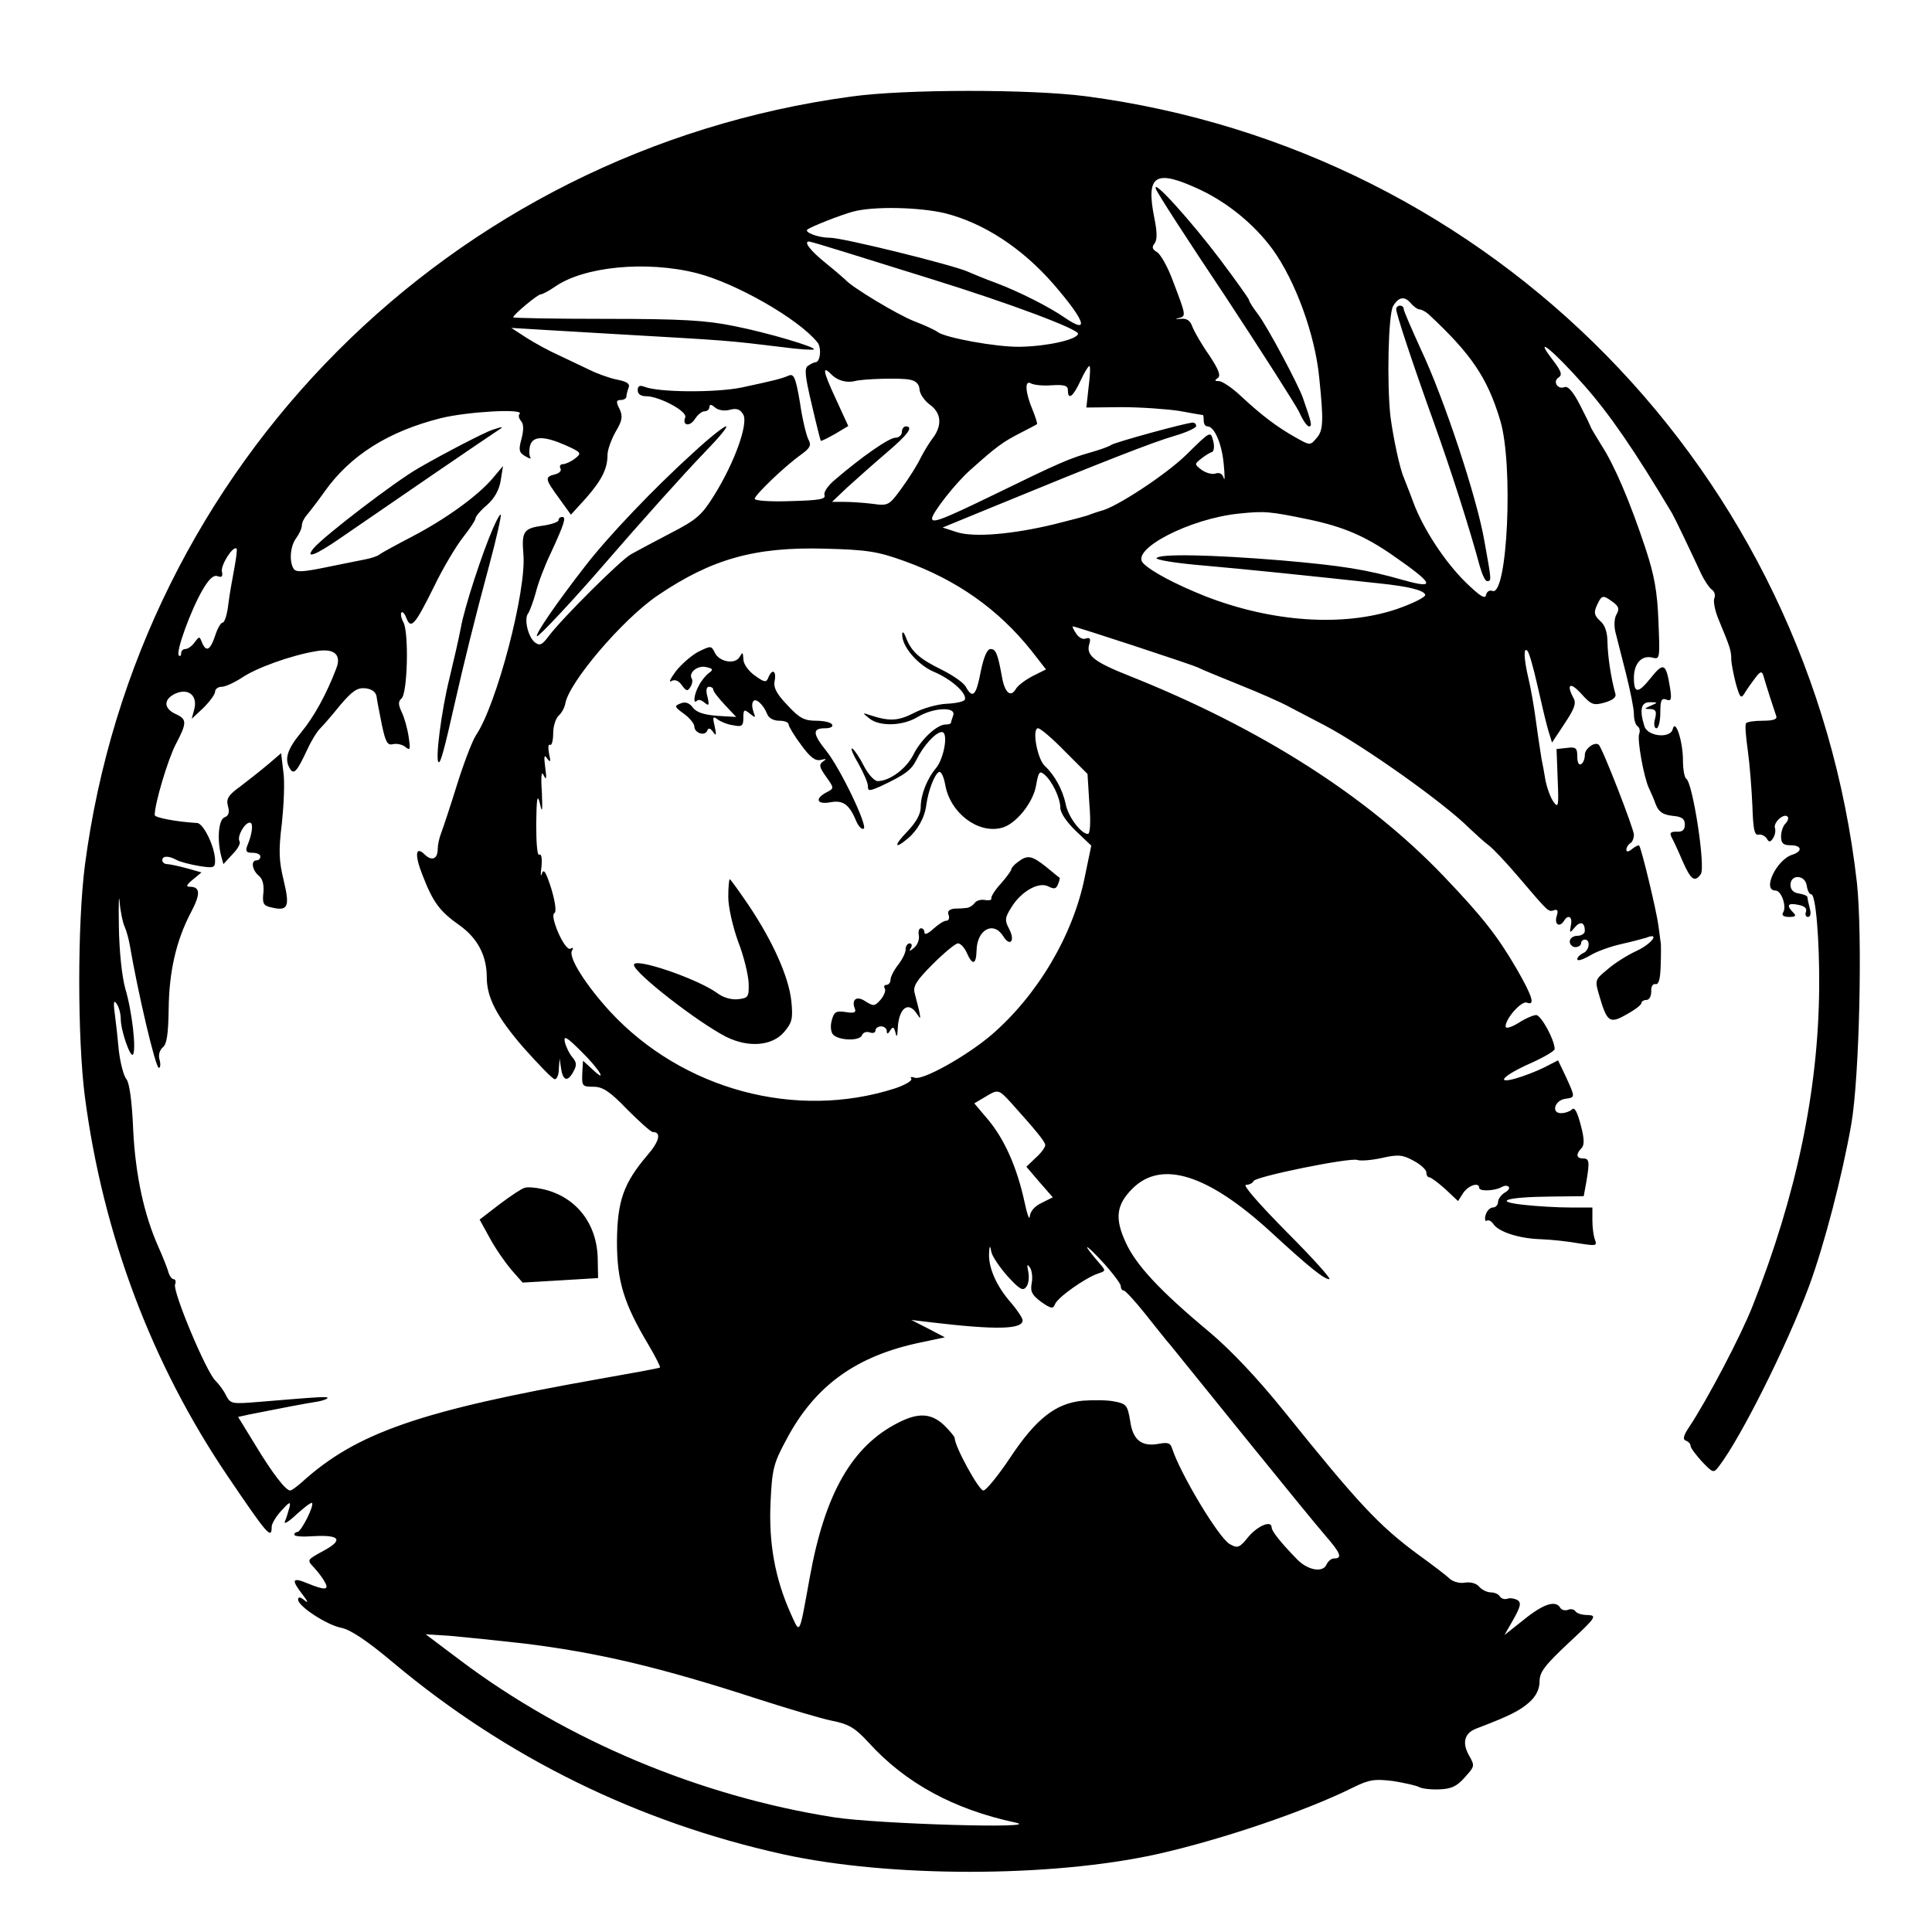 <?xml version="1.0" standalone="no"?>
<!DOCTYPE svg PUBLIC "-//W3C//DTD SVG 20010904//EN"
 "http://www.w3.org/TR/2001/REC-SVG-20010904/DTD/svg10.dtd">
<svg version="1.0" xmlns="http://www.w3.org/2000/svg"
 width="512pt" height="512pt" viewBox="0 0 512 512"
 preserveAspectRatio="xMidYMid meet">
<g transform="translate(0,512) scale(0.1,-0.1)"
fill="#000000" stroke="none">
<path d="M2255 4864 c-1061 -144 -1891 -976 -2030 -2037 -20 -155 -20 -459 0
-614 48 -365 177 -707 377 -1003 107 -158 118 -171 118 -136 0 8 12 28 26 43
21 23 25 25 21 8 -3 -11 -8 -28 -12 -37 -4 -9 10 -1 30 18 21 19 39 33 42 31
6 -7 -29 -77 -39 -77 -4 0 -8 -3 -8 -7 0 -5 23 -6 51 -4 70 4 80 -10 26 -39
-44 -24 -44 -24 -25 -44 11 -12 24 -29 29 -39 12 -21 0 -22 -46 -3 -41 17 -44
10 -13 -30 14 -18 16 -24 5 -15 -11 9 -17 10 -17 2 0 -18 77 -68 115 -75 24
-5 68 -34 138 -93 300 -251 648 -422 1032 -507 282 -62 708 -62 990 0 174 39
397 115 523 178 41 20 55 22 104 16 31 -5 62 -12 69 -16 7 -4 31 -7 53 -6 32
1 47 8 68 32 26 29 27 30 11 58 -19 34 -12 59 19 71 92 35 116 48 141 70 18
16 27 35 27 55 0 25 14 43 78 103 71 66 75 72 50 73 -15 0 -29 4 -33 10 -3 5
-12 7 -19 4 -8 -3 -17 -1 -21 5 -12 21 -44 11 -95 -30 l-53 -42 24 42 c19 34
21 44 10 51 -8 4 -20 6 -27 3 -6 -2 -15 0 -19 6 -3 6 -14 11 -24 11 -10 0 -24
7 -31 15 -7 9 -23 13 -37 11 -13 -3 -32 2 -41 10 -9 9 -46 37 -82 63 -106 78
-159 135 -357 381 -70 87 -141 162 -198 210 -131 109 -195 178 -222 238 -29
63 -25 99 18 142 77 77 200 38 367 -115 102 -94 141 -125 155 -125 6 0 -44 56
-113 125 -72 73 -118 125 -108 125 9 0 18 5 20 10 4 12 256 63 275 56 8 -3 36
-1 64 5 44 10 56 9 85 -7 19 -10 34 -24 34 -31 0 -7 3 -13 8 -13 4 0 23 -14
42 -31 l34 -32 14 22 c14 20 42 29 42 13 0 -10 42 -8 59 2 7 4 15 5 19 1 4 -3
-1 -11 -11 -16 -9 -6 -17 -17 -17 -24 0 -8 -6 -15 -14 -15 -7 0 -16 -9 -19
-20 -3 -11 -1 -18 3 -15 5 3 12 -1 17 -8 13 -21 67 -39 125 -41 29 -1 75 -6
102 -11 45 -7 49 -7 43 9 -4 10 -7 33 -7 52 l0 34 -59 0 c-32 0 -87 3 -122 7
-85 9 -47 21 72 22 l86 1 7 38 c9 54 8 62 -9 62 -18 0 -19 12 -4 27 8 8 8 25
-2 62 -9 34 -16 48 -23 41 -5 -5 -18 -10 -29 -10 -27 0 -17 34 11 38 27 4 27
3 2 58 l-21 44 -37 -19 c-20 -10 -54 -23 -75 -29 -57 -16 -32 9 43 42 33 15
60 31 60 36 0 24 -36 90 -49 90 -7 0 -29 -9 -47 -21 -20 -12 -34 -16 -34 -9 0
21 42 68 56 63 23 -9 16 15 -27 90 -51 87 -89 136 -194 246 -202 211 -484 391
-830 529 -96 38 -118 55 -108 86 4 14 1 17 -9 14 -8 -4 -20 3 -26 13 -7 10
-11 19 -9 19 8 0 315 -101 332 -109 11 -6 61 -26 110 -46 50 -20 110 -46 135
-60 25 -13 65 -34 90 -47 106 -56 317 -206 383 -272 18 -17 41 -38 52 -46 11
-8 47 -46 80 -85 81 -95 78 -92 94 -87 9 3 11 -2 6 -17 -6 -21 8 -30 20 -11
11 18 23 10 18 -12 -4 -21 -3 -22 10 -6 15 18 27 14 27 -9 0 -7 -9 -13 -20
-13 -11 0 -20 -7 -20 -15 0 -8 7 -15 15 -15 8 0 15 5 15 10 0 6 5 10 10 10 16
0 12 -30 -5 -36 -8 -4 -15 -11 -15 -16 0 -6 15 -1 34 10 18 11 55 24 82 30 27
6 57 14 67 17 37 15 15 -16 -26 -35 -24 -11 -59 -33 -77 -49 -34 -28 -34 -28
-21 -72 20 -68 27 -73 72 -47 22 12 39 25 39 30 0 4 6 8 13 8 8 0 13 10 13 23
-1 12 4 21 12 19 8 -1 12 14 13 50 1 29 1 57 0 61 -1 4 -3 24 -6 44 -5 39 -45
205 -51 212 -2 2 -10 -2 -19 -9 -9 -8 -15 -8 -15 -2 0 6 5 14 10 17 6 3 10 14
10 23 0 15 -83 229 -93 238 -10 10 -37 -10 -37 -26 0 -11 -4 -22 -10 -25 -6
-4 -10 5 -10 20 0 23 -4 26 -27 23 l-28 -3 3 -80 c3 -71 2 -78 -11 -60 -8 11
-17 36 -21 55 -3 19 -8 46 -11 60 -2 14 -9 57 -14 95 -5 39 -14 90 -20 115
-13 55 -14 87 -3 75 5 -6 16 -46 26 -90 10 -44 22 -96 28 -117 l11 -36 33 50
c26 39 32 54 24 68 -20 37 -9 44 20 12 27 -30 33 -32 62 -24 21 6 32 14 29 23
-12 43 -20 99 -21 135 0 27 -6 47 -19 58 -16 15 -18 22 -9 42 13 28 16 28 43
8 15 -11 17 -18 9 -32 -6 -10 -7 -30 -3 -47 4 -16 17 -66 28 -110 11 -44 21
-92 21 -107 0 -15 4 -29 10 -33 5 -3 7 -12 4 -20 -6 -15 13 -118 26 -144 4 -9
13 -28 18 -43 8 -20 19 -27 44 -30 25 -2 33 -8 33 -23 0 -14 -6 -20 -21 -19
-17 0 -20 -3 -14 -15 5 -9 18 -37 29 -63 22 -50 32 -57 48 -35 14 16 -21 242
-38 253 -5 3 -9 25 -9 49 0 50 -20 112 -27 83 -6 -26 -66 -20 -75 7 -14 44 -9
65 15 64 21 0 21 -1 2 -9 -18 -8 -19 -9 -1 -9 14 -1 17 -6 12 -26 -4 -14 -2
-25 4 -25 5 0 10 18 10 41 0 33 3 40 16 35 13 -5 15 0 9 36 -10 60 -17 63 -49
23 -35 -44 -46 -44 -46 -1 0 38 21 61 50 53 19 -5 19 -1 15 97 -3 79 -11 122
-34 192 -41 124 -83 222 -117 274 -15 25 -29 47 -29 50 -1 3 -13 28 -28 57
-18 35 -32 51 -41 47 -19 -7 -32 16 -15 26 10 7 6 17 -16 46 -54 70 0 27 83
-67 68 -77 134 -173 233 -339 8 -14 43 -87 77 -160 9 -19 22 -38 29 -43 6 -4
10 -14 6 -23 -3 -8 2 -34 12 -57 29 -70 33 -81 33 -103 0 -12 6 -41 12 -65 11
-39 14 -42 24 -25 6 10 19 28 28 40 13 17 17 18 21 6 6 -22 29 -93 34 -107 4
-9 -7 -13 -35 -13 -23 0 -43 -3 -45 -7 -3 -5 0 -37 5 -73 5 -36 10 -101 12
-145 2 -61 5 -79 16 -77 7 2 17 -3 22 -10 6 -11 10 -10 17 1 5 8 7 19 5 26 -6
14 23 41 33 31 4 -3 1 -12 -5 -18 -7 -7 -12 -22 -12 -35 0 -18 6 -23 25 -23
30 0 33 -16 5 -25 -42 -13 -81 -95 -45 -95 16 0 31 -43 20 -59 -4 -7 3 -11 16
-11 18 0 20 3 11 12 -19 19 -14 26 14 20 16 -3 23 -9 20 -18 -3 -8 0 -14 5
-14 7 0 9 9 5 23 -3 12 -6 25 -6 29 0 4 -10 8 -22 10 -15 2 -23 10 -23 23 0
29 39 27 43 -2 2 -13 7 -23 12 -23 12 0 22 -121 21 -247 -2 -272 -60 -550
-176 -843 -30 -77 -120 -249 -170 -324 -14 -21 -16 -31 -7 -34 6 -2 12 -8 12
-13 0 -6 14 -24 30 -42 30 -31 31 -32 46 -12 58 76 180 320 238 476 41 111 88
293 112 429 22 127 30 503 15 641 -124 1087 -963 1942 -2044 2084 -146 19
-481 19 -622 -1z m928 -248 c73 -35 142 -92 189 -156 61 -84 113 -227 124
-340 12 -116 11 -141 -7 -161 -17 -20 -17 -20 -56 2 -48 27 -88 57 -143 108
-24 23 -51 41 -60 41 -11 0 -12 2 -3 8 9 6 3 22 -22 60 -20 28 -40 63 -45 76
-6 17 -15 23 -32 21 -13 -1 -15 0 -5 2 21 5 21 5 -16 102 -13 35 -32 68 -41
73 -12 7 -14 13 -7 22 8 9 8 30 0 69 -23 115 3 130 124 73z m-679 -61 c103
-26 204 -92 287 -187 85 -98 98 -136 31 -90 -42 29 -121 69 -182 92 -30 11
-64 25 -75 30 -37 17 -331 90 -366 90 -32 0 -69 15 -59 22 11 8 87 38 120 47
55 15 176 12 244 -4z m-262 -104 c51 -16 154 -48 228 -71 203 -63 391 -133
387 -145 -5 -16 -85 -33 -155 -34 -62 -1 -197 24 -217 39 -6 5 -34 18 -63 29
-45 18 -165 90 -182 110 -3 3 -26 23 -52 44 -41 33 -59 57 -44 57 3 0 47 -13
98 -29z m-395 -55 c105 -27 270 -122 319 -183 12 -14 8 -53 -5 -53 -3 0 -12
-4 -19 -9 -11 -6 -9 -26 9 -102 12 -52 23 -95 24 -97 1 -2 18 7 38 18 l35 21
-33 72 c-35 75 -37 91 -10 63 16 -15 39 -21 60 -16 20 6 121 9 145 4 18 -3 26
-12 27 -27 1 -12 14 -30 28 -40 30 -22 32 -55 7 -88 -10 -13 -25 -38 -33 -54
-8 -17 -30 -52 -49 -78 -34 -47 -36 -48 -79 -42 -24 3 -58 5 -75 5 l-31 0 40
38 c22 20 68 61 103 91 59 50 74 71 52 71 -5 0 -10 -7 -10 -15 0 -8 -8 -15
-17 -15 -17 0 -90 -51 -161 -112 -18 -15 -30 -33 -27 -40 4 -11 -14 -14 -90
-16 -52 -2 -95 1 -95 6 0 10 80 87 124 118 23 17 27 24 18 40 -5 10 -16 54
-22 97 -11 65 -16 77 -29 72 -21 -9 -42 -14 -126 -32 -69 -14 -220 -13 -257 2
-13 5 -18 2 -18 -9 0 -10 8 -16 22 -16 35 0 110 -40 104 -56 -9 -22 12 -26 26
-4 7 11 18 20 25 20 7 0 13 5 13 11 0 8 5 8 15 -1 8 -7 25 -10 39 -6 19 5 28
1 36 -13 13 -25 -23 -126 -77 -213 -33 -53 -46 -65 -116 -101 -44 -23 -91 -48
-105 -56 -27 -15 -182 -169 -218 -217 -18 -24 -24 -26 -37 -16 -18 15 -29 63
-17 77 4 6 13 30 20 55 6 25 24 72 40 105 36 78 41 95 30 95 -6 0 -10 -4 -10
-9 0 -4 -19 -11 -41 -14 -51 -7 -57 -15 -52 -75 9 -96 -71 -401 -126 -481 -9
-14 -32 -73 -50 -131 -18 -58 -37 -115 -42 -128 -5 -13 -9 -31 -9 -42 0 -26
-15 -33 -34 -15 -25 25 -28 0 -6 -55 28 -72 45 -95 99 -133 47 -34 71 -80 71
-137 0 -54 27 -105 97 -186 41 -46 78 -84 83 -84 6 0 11 12 11 28 l2 27 4 -27
c5 -33 18 -36 33 -7 9 16 8 24 -3 37 -8 9 -17 28 -20 40 -4 19 4 15 44 -25 48
-47 72 -88 27 -45 l-23 21 -2 -35 c-1 -32 0 -34 30 -34 24 0 43 -12 89 -60 33
-33 63 -60 68 -60 23 0 18 -24 -14 -61 -64 -75 -80 -122 -81 -229 0 -105 18
-164 83 -273 19 -32 33 -60 31 -61 -2 -2 -74 -15 -159 -30 -475 -84 -646 -143
-790 -274 -14 -12 -27 -22 -31 -22 -12 0 -48 47 -92 120 l-46 75 32 7 c65 13
153 30 175 33 13 2 26 6 29 9 6 6 -11 5 -179 -9 -73 -6 -77 -6 -89 17 -6 13
-19 30 -28 39 -24 22 -114 237 -107 255 3 8 1 14 -4 14 -5 0 -12 10 -15 23 -4
12 -15 40 -25 62 -38 85 -61 190 -67 310 -3 75 -10 126 -18 135 -7 8 -16 42
-20 75 -3 33 -8 78 -11 100 -4 30 -2 36 5 25 6 -8 11 -26 11 -40 0 -31 25
-102 32 -95 10 10 -2 116 -20 175 -9 33 -16 99 -17 165 -1 61 0 90 2 65 2 -25
8 -54 13 -65 5 -11 11 -33 14 -50 21 -123 68 -325 77 -325 4 0 5 10 2 21 -4
13 0 26 8 33 11 8 15 35 16 102 1 99 20 182 59 256 26 49 25 68 -3 68 -11 0
-9 5 8 19 l23 19 -39 11 c-22 6 -46 11 -52 11 -7 0 -13 5 -13 10 0 12 16 13
38 1 9 -5 36 -12 60 -16 38 -6 42 -5 42 14 0 36 -31 100 -48 100 -53 3 -112
14 -112 21 0 31 35 147 55 186 31 59 31 68 0 82 -32 15 -32 39 0 54 34 15 59
-5 50 -41 l-7 -26 31 29 c17 17 31 36 31 43 0 7 8 13 18 13 9 0 33 11 53 24
38 26 130 59 195 70 49 9 70 -8 55 -46 -26 -68 -59 -128 -93 -169 -38 -46 -45
-72 -29 -97 10 -16 19 -5 45 51 10 22 25 47 34 56 10 10 34 38 55 64 31 36 44
45 65 43 18 -2 28 -10 30 -22 1 -10 8 -44 14 -75 10 -47 15 -55 30 -51 10 2
25 -1 33 -8 12 -10 13 -6 8 27 -3 21 -11 50 -18 65 -10 21 -10 29 -1 37 16 13
20 175 5 202 -6 11 -8 23 -5 26 3 3 9 -4 13 -15 12 -31 23 -18 73 83 24 50 59
108 77 131 18 23 33 45 33 50 0 5 14 22 31 36 20 18 32 40 36 65 l6 38 -26
-31 c-40 -48 -127 -110 -213 -155 -44 -23 -83 -44 -89 -49 -5 -4 -23 -10 -40
-13 -16 -3 -64 -13 -104 -21 -59 -12 -77 -13 -83 -3 -12 19 -9 60 7 81 8 11
15 26 15 34 0 7 6 19 13 27 6 7 28 35 47 62 68 96 169 160 309 195 69 17 222
26 208 11 -4 -3 -2 -12 4 -19 7 -8 7 -24 1 -47 -8 -29 -7 -36 10 -46 12 -7 17
-8 13 -2 -3 6 -3 20 0 31 8 25 37 25 94 0 42 -19 43 -21 25 -35 -10 -8 -25
-15 -32 -15 -7 0 -10 -5 -7 -11 4 -6 -2 -13 -14 -16 -28 -7 -27 -12 11 -64
l31 -43 40 44 c42 48 57 78 57 115 0 13 10 40 21 60 18 30 20 41 11 61 -10 19
-9 24 3 24 8 0 15 4 15 9 0 5 3 16 6 24 4 10 -5 16 -31 21 -20 4 -53 16 -73
26 -21 10 -57 27 -82 39 -25 11 -63 32 -85 46 l-40 26 100 -6 c55 -3 132 -8
170 -10 313 -18 300 -17 449 -35 44 -6 81 -8 83 -6 6 6 -121 44 -212 62 -73
15 -138 19 -338 19 -136 0 -247 2 -247 4 0 7 65 61 73 61 5 0 21 9 36 19 77
55 244 71 378 37z m1893 -81 c7 -8 17 -15 22 -15 5 0 16 -6 23 -12 114 -106
157 -169 191 -283 35 -117 19 -467 -21 -451 -8 3 -15 -2 -17 -11 -2 -12 -17
-2 -54 34 -55 54 -113 142 -139 213 -9 25 -21 54 -25 65 -11 25 -28 107 -35
160 -10 87 -6 273 7 294 15 25 31 27 48 6z m-855 -220 l-6 -55 93 1 c51 0 120
-5 153 -10 33 -6 61 -11 63 -11 1 0 2 -7 2 -15 0 -8 4 -15 10 -15 18 0 38 -45
43 -100 3 -30 3 -47 0 -37 -3 11 -11 16 -22 12 -9 -3 -26 2 -37 10 -19 15 -19
15 0 30 10 8 23 16 28 17 5 2 7 15 3 30 -7 26 -7 26 -69 -35 -53 -53 -190
-143 -229 -151 -7 -2 -19 -6 -27 -9 -8 -4 -51 -15 -95 -26 -111 -27 -215 -36
-260 -21 l-37 12 134 55 c282 116 425 172 481 188 31 9 57 21 57 26 0 5 -4 9
-9 9 -17 0 -206 -52 -216 -59 -5 -4 -30 -13 -55 -20 -56 -16 -82 -27 -256
-112 -134 -65 -164 -77 -164 -63 0 14 62 94 102 129 68 61 86 74 131 97 23 12
43 22 45 24 2 1 -4 19 -12 39 -19 45 -21 79 -4 69 7 -4 31 -7 55 -5 34 2 43
-1 43 -13 0 -28 14 -17 33 24 10 22 21 40 24 40 3 0 2 -25 -2 -55z m585 -352
c90 -19 148 -44 220 -94 111 -77 117 -91 28 -66 -98 28 -162 38 -323 52 -183
15 -322 18 -330 6 -2 -5 55 -14 128 -20 113 -10 259 -25 462 -47 77 -8 118
-18 122 -30 2 -6 -32 -23 -75 -38 -142 -48 -331 -35 -508 34 -80 32 -142 65
-164 87 -37 36 123 119 254 132 68 7 80 6 186 -16z m-2849 -129 c-5 -27 -13
-70 -16 -96 -3 -27 -10 -48 -15 -48 -5 0 -14 -16 -20 -35 -13 -39 -24 -44 -35
-17 -6 16 -7 16 -19 0 -7 -10 -18 -18 -25 -18 -6 0 -11 -5 -11 -12 0 -6 -3 -8
-6 -5 -9 9 32 121 63 174 17 29 29 40 40 36 11 -4 14 -1 11 13 -3 17 30 69 39
60 2 -2 -1 -25 -6 -52z m1776 19 c139 -50 249 -128 336 -237 l39 -50 -36 -18
c-19 -10 -39 -25 -44 -34 -14 -24 -30 -9 -37 34 -11 60 -16 72 -30 72 -9 0
-18 -21 -26 -60 -12 -63 -21 -73 -39 -41 -5 11 -34 31 -64 46 -59 29 -80 47
-95 85 -5 14 -10 18 -10 10 -2 -32 40 -81 83 -100 46 -19 89 -57 83 -74 -2 -5
-23 -10 -48 -11 -24 -1 -64 -12 -88 -25 -42 -21 -64 -22 -116 -5 -20 7 -20 6
-1 -9 27 -22 89 -20 128 4 41 25 103 28 94 4 -3 -9 -6 -18 -6 -20 0 -2 -6 -4
-14 -4 -23 0 -66 -40 -86 -81 -19 -37 -63 -69 -94 -69 -9 0 -25 18 -36 39 -11
22 -25 43 -31 47 -6 4 0 -13 15 -38 14 -25 26 -52 26 -61 0 -14 3 -14 33 -1
66 31 82 43 96 71 18 37 51 73 67 73 18 0 6 -69 -15 -95 -24 -28 -41 -71 -41
-104 0 -18 -12 -40 -35 -64 -37 -38 -36 -50 1 -19 26 22 45 56 49 90 5 36 21
79 33 86 6 3 13 -12 17 -34 13 -74 86 -130 149 -114 38 9 85 68 92 114 6 34 9
38 21 28 21 -17 43 -63 43 -89 0 -13 17 -38 41 -61 l41 -39 -17 -82 c-31 -156
-126 -315 -248 -420 -66 -56 -182 -121 -203 -113 -8 3 -13 2 -9 -3 3 -5 -16
-16 -42 -25 -263 -85 -564 -4 -756 203 -65 71 -112 145 -101 162 4 7 3 9 -4 5
-6 -4 -19 12 -32 41 -12 28 -17 49 -11 53 6 3 3 28 -8 65 -14 44 -20 54 -25
40 -3 -11 -4 -3 -1 18 2 22 0 35 -6 32 -5 -4 -8 29 -8 82 1 69 3 81 10 53 6
-27 7 -20 5 30 -3 44 -1 59 5 45 7 -14 8 -8 4 20 -4 31 -3 37 5 25 9 -12 10
-9 5 13 -3 16 -2 26 3 23 4 -2 8 11 8 31 0 19 7 40 15 47 7 6 15 20 17 31 9
56 152 224 245 287 143 97 258 129 442 124 113 -3 140 -7 212 -33z m425 -504
l60 -60 5 -80 c4 -48 2 -79 -4 -79 -18 0 -53 46 -59 80 -8 37 -29 76 -55 100
-20 18 -35 100 -18 100 6 0 38 -27 71 -61z m-143 -931 c70 -78 91 -104 91
-113 0 -5 -11 -21 -25 -33 l-25 -24 35 -41 35 -40 -30 -15 c-19 -9 -30 -23
-31 -36 -1 -11 -7 6 -14 39 -20 92 -53 165 -95 216 l-38 45 27 16 c36 22 37
22 70 -14z m291 -485 c0 -7 3 -13 8 -13 4 0 30 -28 57 -62 28 -35 57 -72 67
-83 9 -11 96 -119 194 -240 98 -121 195 -240 216 -264 41 -47 46 -61 24 -61
-8 0 -16 -7 -20 -15 -9 -24 -50 -17 -79 13 -41 42 -67 74 -67 84 0 20 -36 5
-61 -24 -24 -30 -29 -32 -50 -20 -29 16 -131 186 -153 254 -4 14 -12 16 -34
12 -46 -9 -70 9 -77 61 -7 41 -10 45 -42 51 -19 4 -57 4 -84 2 -71 -7 -123
-47 -192 -151 -32 -48 -64 -87 -71 -87 -12 0 -76 117 -76 139 0 4 -13 19 -28
34 -34 32 -68 34 -121 7 -123 -62 -195 -188 -235 -410 -29 -159 -25 -152 -51
-95 -41 92 -58 185 -53 293 4 89 8 104 42 167 76 144 187 223 359 258 l61 13
-44 23 -45 23 50 -6 c176 -21 245 -19 245 5 0 6 -14 27 -31 47 -38 43 -59 91
-58 129 1 23 3 24 6 6 2 -12 22 -41 43 -65 33 -36 41 -40 50 -28 6 8 8 26 5
40 -4 19 -3 22 5 10 5 -8 7 -27 4 -41 -4 -22 1 -31 25 -49 27 -19 32 -19 37
-6 7 18 81 70 114 81 21 7 21 7 3 28 -45 52 -42 57 5 7 28 -30 51 -61 52 -67z
m-1585 -948 c198 -24 364 -63 628 -149 75 -24 162 -50 191 -56 46 -9 62 -19
98 -58 98 -108 226 -177 389 -212 81 -17 -366 -4 -481 14 -356 56 -708 204
-989 415 l-93 70 63 -4 c35 -3 123 -12 194 -20z"/>
<path d="M3063 4620 c2 -9 85 -137 184 -285 98 -149 186 -287 196 -307 9 -21
21 -38 26 -38 9 0 7 9 -16 75 -12 35 -94 189 -119 222 -13 17 -24 34 -24 38 0
3 -35 52 -77 108 -78 103 -179 215 -170 187z"/>
<path d="M1305 3981 c-19 -6 -122 -59 -195 -101 -63 -36 -251 -180 -279 -213
-24 -30 6 -18 71 27 110 76 395 271 414 283 21 13 19 14 -11 4z"/>
<path d="M1838 3921 c-104 -94 -227 -223 -287 -301 -77 -99 -133 -181 -128
-186 3 -4 102 102 182 195 90 104 206 234 264 294 36 37 61 67 55 67 -6 0 -45
-31 -86 -69z"/>
<path d="M1307 3721 c-29 -66 -77 -213 -86 -266 -5 -27 -19 -87 -30 -133 -21
-84 -39 -222 -28 -222 5 0 14 31 43 160 22 97 52 220 91 364 19 70 32 130 30
132 -2 2 -11 -14 -20 -35z"/>
<path d="M710 3094 c-19 -16 -52 -42 -73 -58 -32 -23 -38 -33 -33 -52 5 -17 2
-26 -9 -30 -16 -6 -20 -59 -9 -102 l6 -22 24 26 c14 14 22 29 19 34 -8 12 13
50 27 50 10 0 7 -29 -7 -62 -5 -14 -2 -18 14 -18 12 0 21 -4 21 -10 0 -5 -4
-10 -10 -10 -16 0 -12 -26 6 -41 10 -8 14 -24 12 -45 -3 -27 0 -34 18 -38 47
-12 53 -1 36 70 -13 53 -14 80 -5 152 5 48 8 109 4 136 l-6 50 -35 -30z"/>
<path d="M1390 1972 c-8 -2 -38 -22 -67 -44 l-52 -40 27 -49 c15 -28 41 -65
57 -84 l30 -34 100 6 100 6 -1 52 c-2 94 -59 165 -147 184 -18 4 -39 6 -47 3z"/>
<path d="M3700 4301 c0 -12 41 -137 100 -301 47 -131 95 -282 122 -382 6 -21
14 -38 19 -38 12 0 12 0 -7 105 -19 113 -107 379 -168 508 -25 55 -46 103 -46
108 0 5 -4 9 -10 9 -5 0 -10 -4 -10 -9z"/>
<path d="M1851 3393 c-19 -10 -46 -34 -60 -52 -14 -19 -20 -31 -12 -26 9 5 19
2 28 -11 12 -16 15 -17 23 -4 5 8 6 18 3 22 -9 16 17 36 39 30 18 -4 19 -7 6
-16 -8 -6 -20 -21 -26 -33 -13 -23 -16 -51 -5 -40 3 4 12 2 20 -5 12 -10 13
-7 8 15 -5 17 -3 27 4 27 6 0 11 -3 11 -7 0 -5 14 -23 30 -40 l31 -33 -51 3
c-35 3 -54 9 -64 22 -9 12 -19 16 -32 11 -18 -7 -17 -9 9 -28 15 -11 27 -26
27 -33 0 -17 27 -27 34 -12 3 9 8 8 16 -3 8 -12 9 -8 4 15 -6 25 -5 28 7 19 8
-6 26 -14 42 -16 23 -5 27 -2 27 20 0 22 2 23 17 11 15 -12 16 -12 10 4 -4 11
-5 23 -1 28 6 11 27 -8 37 -33 4 -11 17 -18 32 -18 14 0 25 -4 25 -10 0 -5 15
-30 33 -54 24 -33 37 -43 52 -40 15 4 17 3 6 -4 -11 -8 -10 -15 8 -40 22 -31
22 -31 1 -42 -32 -17 -25 -33 11 -26 34 6 50 -6 69 -52 6 -13 14 -21 19 -18
11 7 -62 160 -100 207 -36 45 -36 59 -3 59 14 0 23 4 19 10 -3 6 -23 10 -43
10 -30 0 -44 7 -75 41 -29 30 -38 47 -34 65 5 27 -7 33 -17 8 -5 -13 -10 -13
-36 6 -17 12 -30 31 -30 43 -1 19 -2 20 -10 6 -12 -21 -55 -13 -66 12 -9 18
-10 18 -43 2z"/>
<path d="M2698 2836 c-10 -7 -18 -16 -18 -20 0 -3 -12 -20 -27 -37 -16 -17
-27 -35 -26 -40 2 -4 -6 -6 -17 -4 -11 2 -23 -2 -27 -8 -5 -7 -14 -12 -20 -13
-7 -1 -22 -2 -34 -2 -14 -2 -19 -7 -15 -17 3 -8 0 -15 -6 -15 -7 0 -22 -10
-35 -22 -13 -12 -23 -16 -23 -10 0 7 -4 12 -9 12 -6 0 -8 -9 -6 -19 2 -11 -4
-26 -13 -33 -12 -10 -14 -10 -8 0 4 6 2 12 -3 12 -6 0 -11 -7 -11 -16 0 -9 -9
-27 -20 -41 -11 -14 -20 -32 -20 -39 0 -8 -5 -14 -11 -14 -5 0 -8 -4 -4 -10 3
-5 -2 -18 -11 -29 -16 -18 -19 -18 -40 -5 -23 16 -38 6 -29 -18 5 -11 -1 -14
-24 -10 -26 4 -31 0 -37 -23 -4 -15 -2 -31 4 -37 16 -16 70 -17 76 -2 3 8 12
11 21 8 8 -3 15 -1 15 5 0 6 7 11 15 11 8 0 15 -6 15 -12 0 -9 3 -9 9 1 7 11
10 10 14 -5 3 -14 5 -12 6 8 2 56 28 77 51 41 10 -15 10 -14 6 7 -3 14 -9 35
-12 48 -5 18 4 33 48 77 30 30 60 55 67 55 6 0 17 -11 23 -25 15 -34 25 -32
26 6 1 55 44 79 70 39 18 -30 33 -15 17 17 -13 24 -12 31 5 58 26 43 73 69 98
56 16 -8 21 -7 26 6 4 9 5 17 4 17 -2 1 -18 14 -36 29 -38 30 -49 32 -74 13z"/>
<path d="M1930 2743 c0 -27 12 -79 26 -118 15 -38 27 -88 28 -110 1 -37 -1
-40 -28 -43 -17 -2 -39 4 -55 16 -52 38 -221 96 -221 75 0 -21 170 -153 245
-191 59 -29 121 -24 153 13 21 25 24 35 19 83 -7 63 -48 156 -113 253 -26 38
-48 69 -50 69 -2 0 -4 -21 -4 -47z"/>
</g>
</svg>
